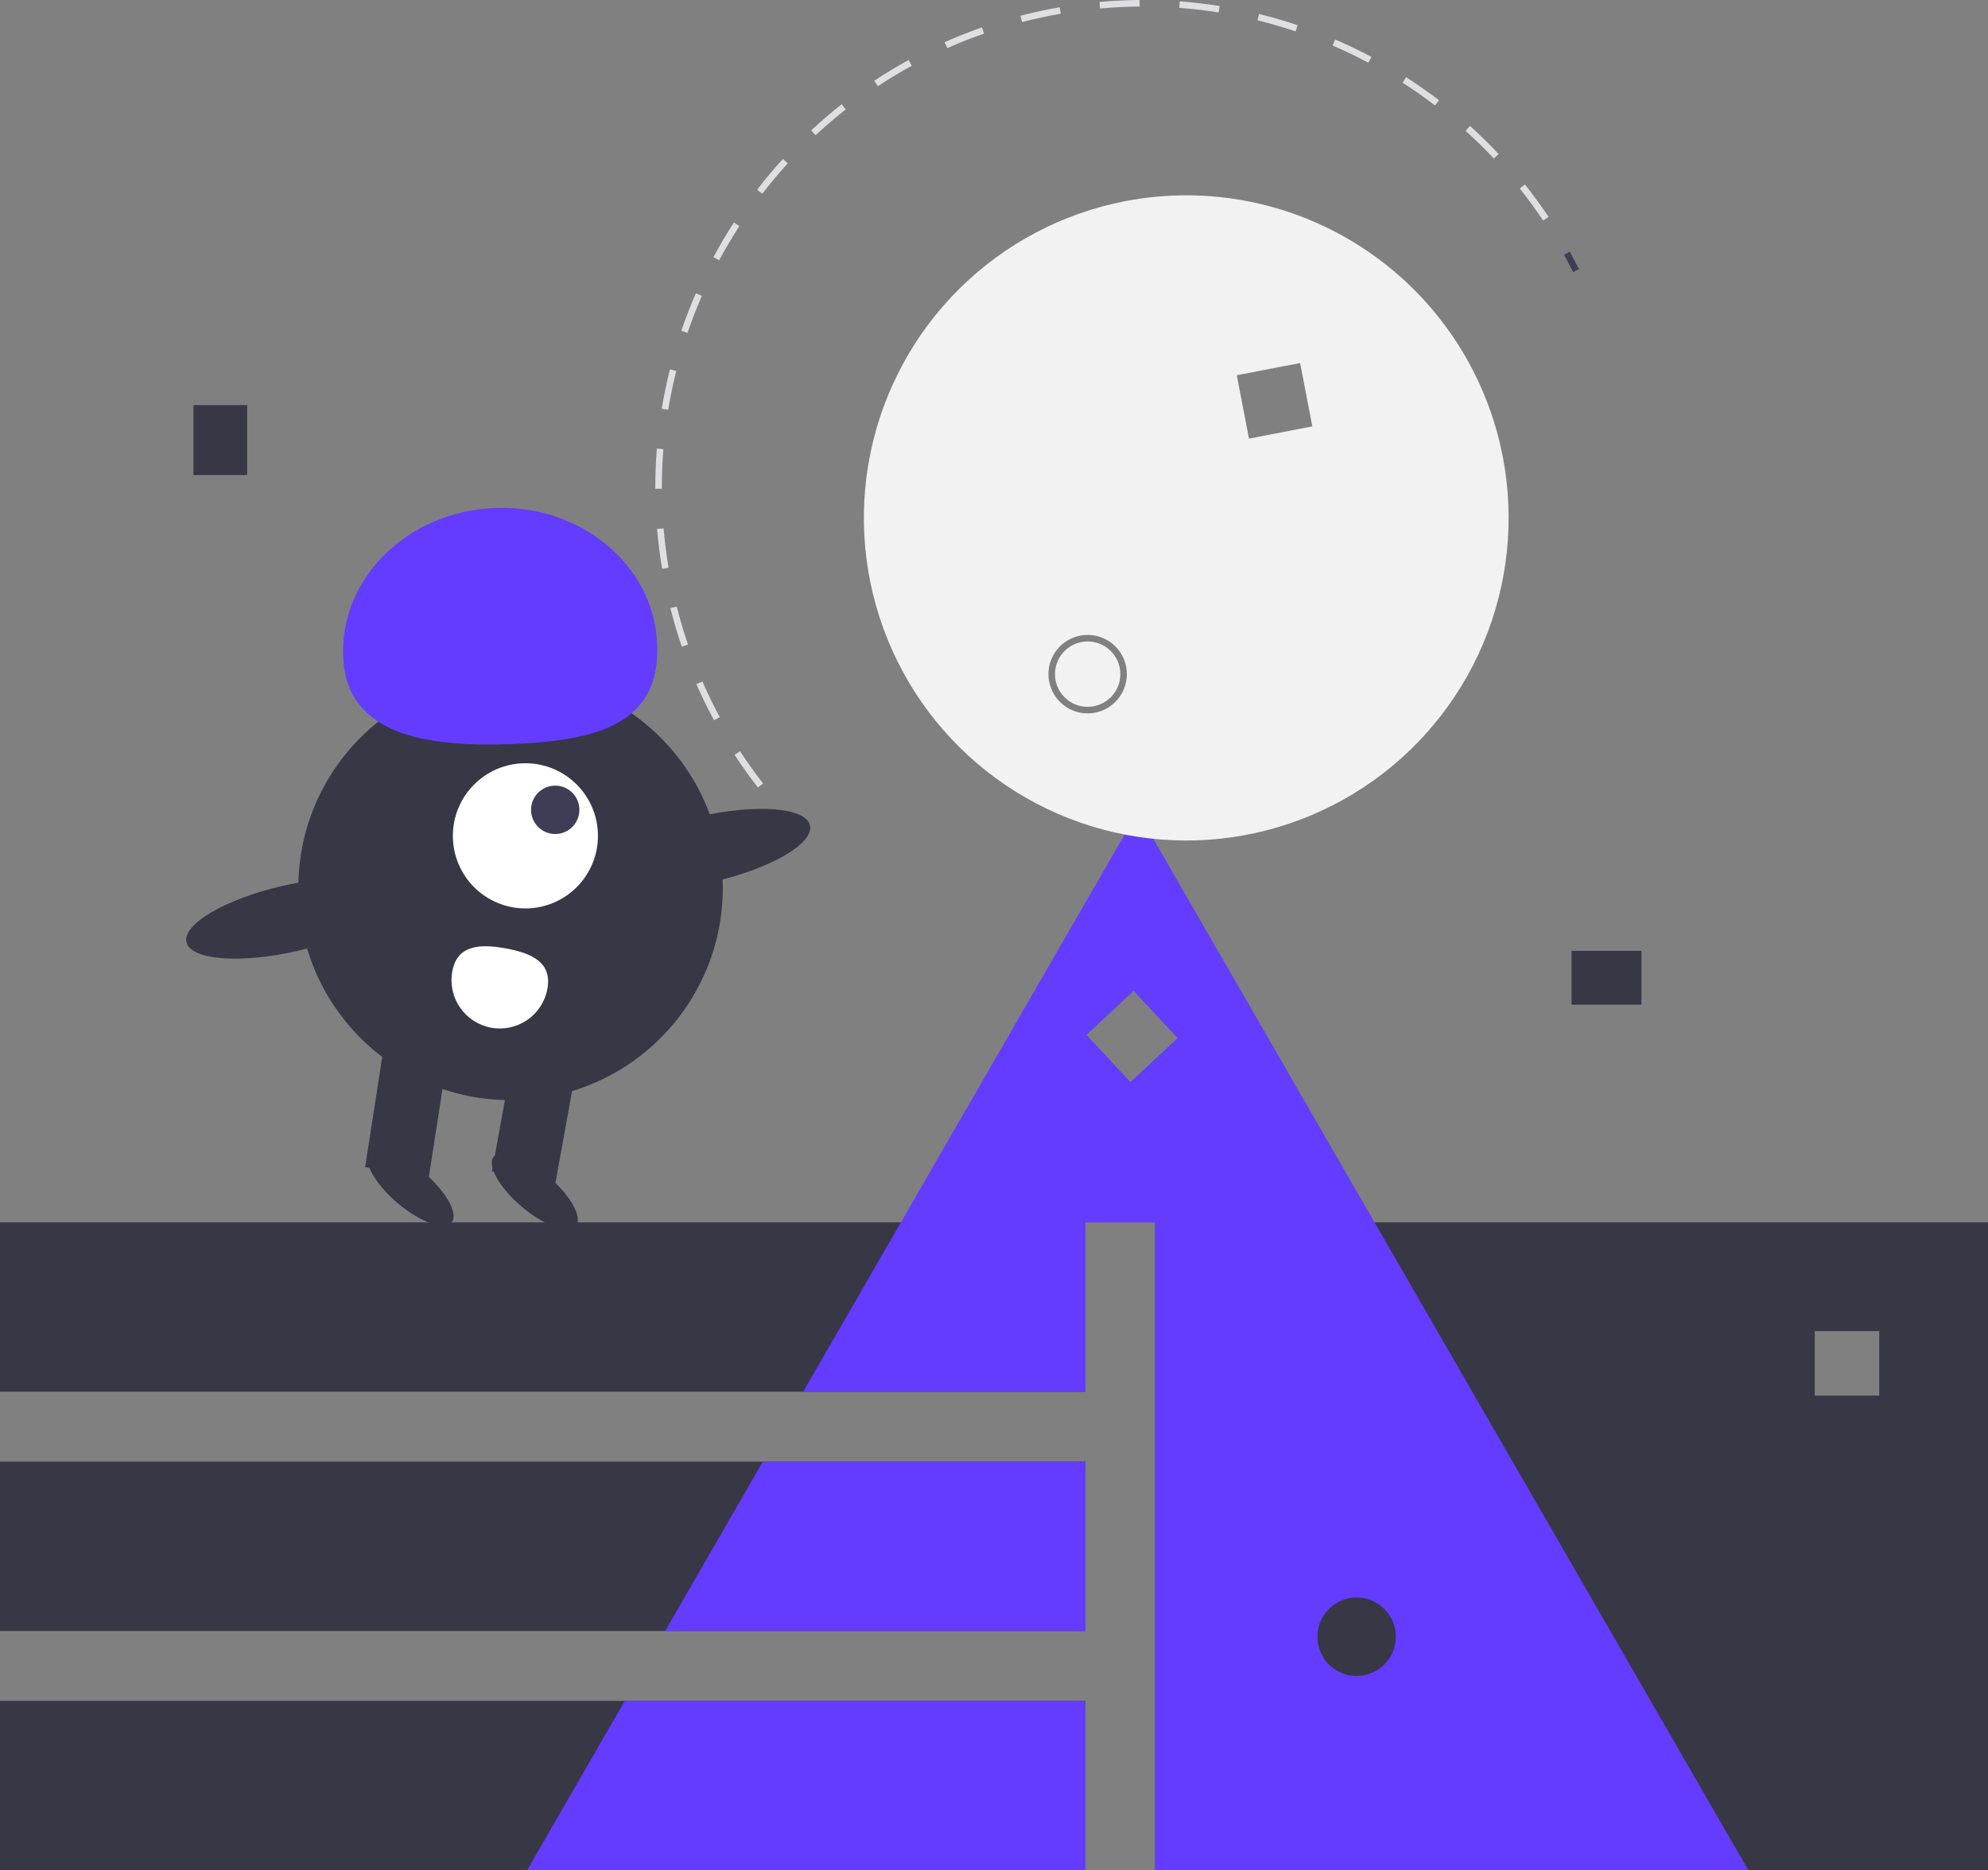 <svg width="694" height="653" viewBox="0 0 694 653" fill="none" xmlns="http://www.w3.org/2000/svg">
<rect x="0" y="0" width="694" height="653" fill="#808080" stroke="none"/>
<g clip-path="url(#clip0_28:945)">
<path d="M403.271 426.794V653H694V426.794H403.271ZM656.036 487.287H633.519V464.751H656.036V487.287Z" fill="#373746"/>
<path d="M378.887 426.794H0V485.926H378.887V426.794Z" fill="#373746"/>
<path d="M378.887 510.331H0V569.463H378.887V510.331Z" fill="#373746"/>
<path d="M378.887 593.867H0V653H378.887V593.867Z" fill="#373746"/>
<path d="M86.281 141.455H67.524V165.859H86.281V141.455Z" fill="#373746"/>
<path d="M573.02 350.766V331.994H548.636V350.766H573.02Z" fill="#373746"/>
<path d="M266.309 510.331H378.887V569.463H232.199L266.309 510.331Z" fill="#633CFF"/>
<path d="M218.113 593.867H378.886V653H184.004L218.113 593.867Z" fill="#633CFF"/>
<path d="M278.417 290.65C276.802 289.03 275.199 287.356 273.652 285.676L275.331 284.128C276.857 285.788 278.438 287.439 280.031 289.037L278.417 290.65Z" fill="#3F3D56"/>
<path d="M264.586 274.963C261.723 271.282 258.981 267.439 256.436 263.539L258.345 262.29C260.857 266.137 263.562 269.929 266.387 273.56L264.586 274.963ZM249.259 251.478C247.045 247.379 244.975 243.135 243.107 238.864L245.197 237.948C247.039 242.162 249.081 246.348 251.266 250.392L249.259 251.478ZM238.02 225.784C236.515 221.382 235.172 216.856 234.027 212.331L236.239 211.771C237.367 216.236 238.693 220.701 240.178 225.044L238.02 225.784ZM233.391 198.217L231.142 198.596C230.368 193.993 229.775 189.309 229.379 184.676L231.653 184.482C232.043 189.054 232.627 193.675 233.391 198.217V198.217ZM231.044 170.652L228.763 170.658C228.751 165.997 228.934 161.28 229.306 156.635L231.581 156.818C231.213 161.4 231.032 166.054 231.044 170.652V170.652ZM233.261 143.076L231.011 142.705C231.768 138.105 232.728 133.479 233.864 128.955L236.077 129.511C234.955 133.975 234.008 138.538 233.261 143.076V143.076ZM538.706 77.001C536.155 73.183 533.41 69.421 530.547 65.82L532.332 64.399C535.234 68.049 538.017 71.862 540.602 75.732L538.706 77.001ZM240.004 116.227L237.845 115.49C239.349 111.081 241.056 106.678 242.92 102.402L245.011 103.315C243.172 107.534 241.487 111.878 240.004 116.227V116.227ZM521.493 55.351C518.347 52.002 515.021 48.743 511.609 45.663L513.137 43.967C516.596 47.089 519.966 50.393 523.154 53.787L521.493 55.351ZM251.061 90.858L249.052 89.776C251.258 85.671 253.662 81.608 256.196 77.698L258.109 78.94C255.609 82.798 253.238 86.807 251.061 90.858ZM500.964 36.817C497.311 34.026 493.498 31.353 489.63 28.872L490.862 26.95C494.781 29.464 498.646 32.173 502.348 35.002L500.964 36.817ZM266.108 67.64L264.302 66.245C267.147 62.557 270.18 58.94 273.317 55.496L275.003 57.035C271.907 60.433 268.915 64.001 266.108 67.64L266.108 67.64ZM477.685 21.882C473.626 19.725 469.427 17.711 465.207 15.895L466.107 13.797C470.385 15.638 474.64 17.679 478.754 19.865L477.685 21.882ZM284.734 47.197L283.181 45.526C286.592 42.35 290.174 39.28 293.829 36.401L295.24 38.196C291.634 41.036 288.1 44.064 284.734 47.197ZM452.279 10.954C447.916 9.49 443.444 8.192 438.988 7.097L439.532 4.879C444.049 5.99 448.582 7.306 453.004 8.789L452.279 10.954ZM306.45 30.094L305.192 28.19C309.076 25.621 313.113 23.185 317.192 20.949L318.288 22.951C314.264 25.157 310.281 27.56 306.45 30.094ZM425.423 4.352C420.887 3.629 416.262 3.088 411.678 2.744L411.849 0.468C416.496 0.816 421.183 1.365 425.782 2.098L425.423 4.352ZM330.685 16.811L329.759 14.724C334.009 12.834 338.396 11.098 342.797 9.562L343.548 11.718C339.206 13.233 334.878 14.946 330.685 16.811ZM397.848 2.283C393.263 2.32 388.614 2.55 384.03 2.967L383.823 0.693C388.469 0.271 393.182 0.037 397.829 0L397.848 2.283ZM356.787 7.704L356.215 5.494C360.716 4.328 365.341 3.33 369.922 2.532L370.313 4.782C365.789 5.569 361.228 6.554 356.787 7.704Z" fill="#DFDFE1"/>
<path d="M549.165 94.991C548.154 92.973 547.088 90.948 545.996 88.973L547.992 87.867C549.099 89.87 550.18 91.922 551.203 93.968L549.165 94.991Z" fill="#3F3D56"/>
<path d="M610.345 653L503.76 468.243L479.845 426.794L424.625 331.055L397.175 283.477L369.724 331.055L314.504 426.794L290.589 468.243L280.386 485.927H378.887V426.794H403.271V653H610.345ZM473.582 557.758C476.29 557.758 478.936 558.562 481.187 560.067C483.438 561.572 485.192 563.712 486.228 566.215C487.264 568.718 487.535 571.472 487.007 574.13C486.479 576.787 485.175 579.228 483.261 581.143C481.347 583.059 478.908 584.364 476.253 584.892C473.598 585.421 470.846 585.15 468.344 584.113C465.843 583.076 463.706 581.32 462.202 579.068C460.698 576.815 459.895 574.166 459.895 571.457C459.899 567.825 461.343 564.343 463.909 561.775C466.475 559.207 469.954 557.762 473.582 557.758ZM394.632 377.814L379.274 361.334L395.74 345.963L411.098 362.443L394.632 377.814Z" fill="#633CFF"/>
<path d="M379.698 246.794C385.998 246.794 391.104 241.683 391.104 235.378C391.104 229.074 385.998 223.963 379.698 223.963C373.399 223.963 368.292 229.074 368.292 235.378C368.292 241.683 373.399 246.794 379.698 246.794Z" fill="#F2F2F2"/>
<path d="M392.826 70.231C370.97 74.444 350.852 85.05 335.018 100.707C319.184 116.363 308.345 136.368 303.871 158.19C299.396 180.012 301.488 202.672 309.881 223.304C318.275 243.936 332.593 261.614 351.025 274.102C369.457 286.591 391.175 293.328 413.433 293.463C435.691 293.597 457.489 287.123 476.071 274.859C494.653 262.595 509.183 245.092 517.825 224.563C526.468 204.033 528.833 181.4 524.623 159.526C521.827 145.001 516.201 131.171 508.064 118.823C499.928 106.475 489.441 95.851 477.203 87.56C464.964 79.268 451.214 73.47 436.737 70.496C422.259 67.523 407.338 67.433 392.826 70.231ZM382.287 248.83C379.628 249.342 376.878 249.054 374.383 248.002C371.888 246.95 369.761 245.182 368.271 242.92C366.781 240.658 365.994 238.005 366.01 235.296C366.027 232.586 366.845 229.943 368.363 227.699C369.881 225.455 372.029 223.713 374.536 222.691C377.043 221.669 379.797 221.415 382.449 221.959C385.101 222.504 387.532 223.823 389.434 225.751C391.337 227.678 392.626 230.127 393.138 232.787C393.82 236.354 393.061 240.047 391.027 243.054C388.992 246.062 385.849 248.139 382.287 248.83ZM458.124 148.879L436.014 153.142L431.754 131.013L453.865 126.75L458.124 148.879Z" fill="#F2F2F2"/>
<path d="M178.23 384.125C219.148 384.125 252.319 350.927 252.319 309.975C252.319 269.022 219.148 235.824 178.23 235.824C137.311 235.824 104.141 269.022 104.141 309.975C104.141 350.927 137.311 384.125 178.23 384.125Z" fill="#373746"/>
<path d="M149.616 411.517L127.467 407.504L134.651 361.219L156.799 365.232L149.616 411.517Z" fill="#373746"/>
<path d="M201.094 373.257L178.946 369.244L171.763 408.959L193.911 412.972L201.094 373.257Z" fill="#373746"/>
<path d="M201.012 428.09C203.523 425.123 199.15 417.286 191.245 410.586C183.34 403.886 174.896 400.859 172.386 403.826C169.875 406.793 174.248 414.629 182.153 421.33C190.058 428.03 198.502 431.057 201.012 428.09Z" fill="#373746"/>
<path d="M157.639 426.802C160.15 423.835 155.777 415.998 147.872 409.298C139.967 402.597 131.523 399.571 129.013 402.538C126.502 405.505 130.875 413.341 138.78 420.042C146.685 426.742 155.129 429.769 157.639 426.802Z" fill="#373746"/>
<path d="M183.417 317.179C197.402 317.179 208.739 305.833 208.739 291.837C208.739 277.84 197.402 266.494 183.417 266.494C169.433 266.494 158.096 277.84 158.096 291.837C158.096 305.833 169.433 317.179 183.417 317.179Z" fill="white"/>
<path d="M193.824 291.2C198.486 291.2 202.265 287.418 202.265 282.753C202.265 278.088 198.486 274.305 193.824 274.305C189.163 274.305 185.384 278.088 185.384 282.753C185.384 287.418 189.163 291.2 193.824 291.2Z" fill="#3F3D56"/>
<path d="M119.784 229.307C118.67 201.855 142.31 178.603 172.585 177.372C202.86 176.142 228.306 197.398 229.421 224.849C230.535 252.301 209.49 258.538 179.214 259.769C148.939 261 120.898 256.758 119.784 229.307Z" fill="#633CFF"/>
<path d="M249.239 307.81C269.181 303.236 284.184 294.448 282.749 288.182C281.314 281.916 263.985 280.546 244.043 285.121C224.101 289.695 209.098 298.483 210.533 304.749C211.968 311.014 229.297 312.385 249.239 307.81Z" fill="#373746"/>
<path d="M103.806 332.016C123.748 327.441 138.751 318.653 137.316 312.388C135.881 306.122 118.551 304.751 98.609 309.326C78.667 313.901 63.664 322.689 65.099 328.954C66.534 335.22 83.864 336.591 103.806 332.016Z" fill="#373746"/>
<path d="M157.881 339.196C157.486 341.38 157.525 343.619 157.995 345.787C158.465 347.956 159.357 350.01 160.62 351.833C163.172 355.515 167.08 358.033 171.485 358.831C175.891 359.629 180.433 358.643 184.112 356.09C187.791 353.536 190.306 349.625 191.104 345.215C192.764 336.034 185.671 332.785 176.497 331.123C167.323 329.461 159.542 330.015 157.881 339.196Z" fill="white"/>
</g>
<defs>
<clipPath id="clip0_28:945">
<rect width="694" height="653" fill="white"/>
</clipPath>
</defs>
</svg>
